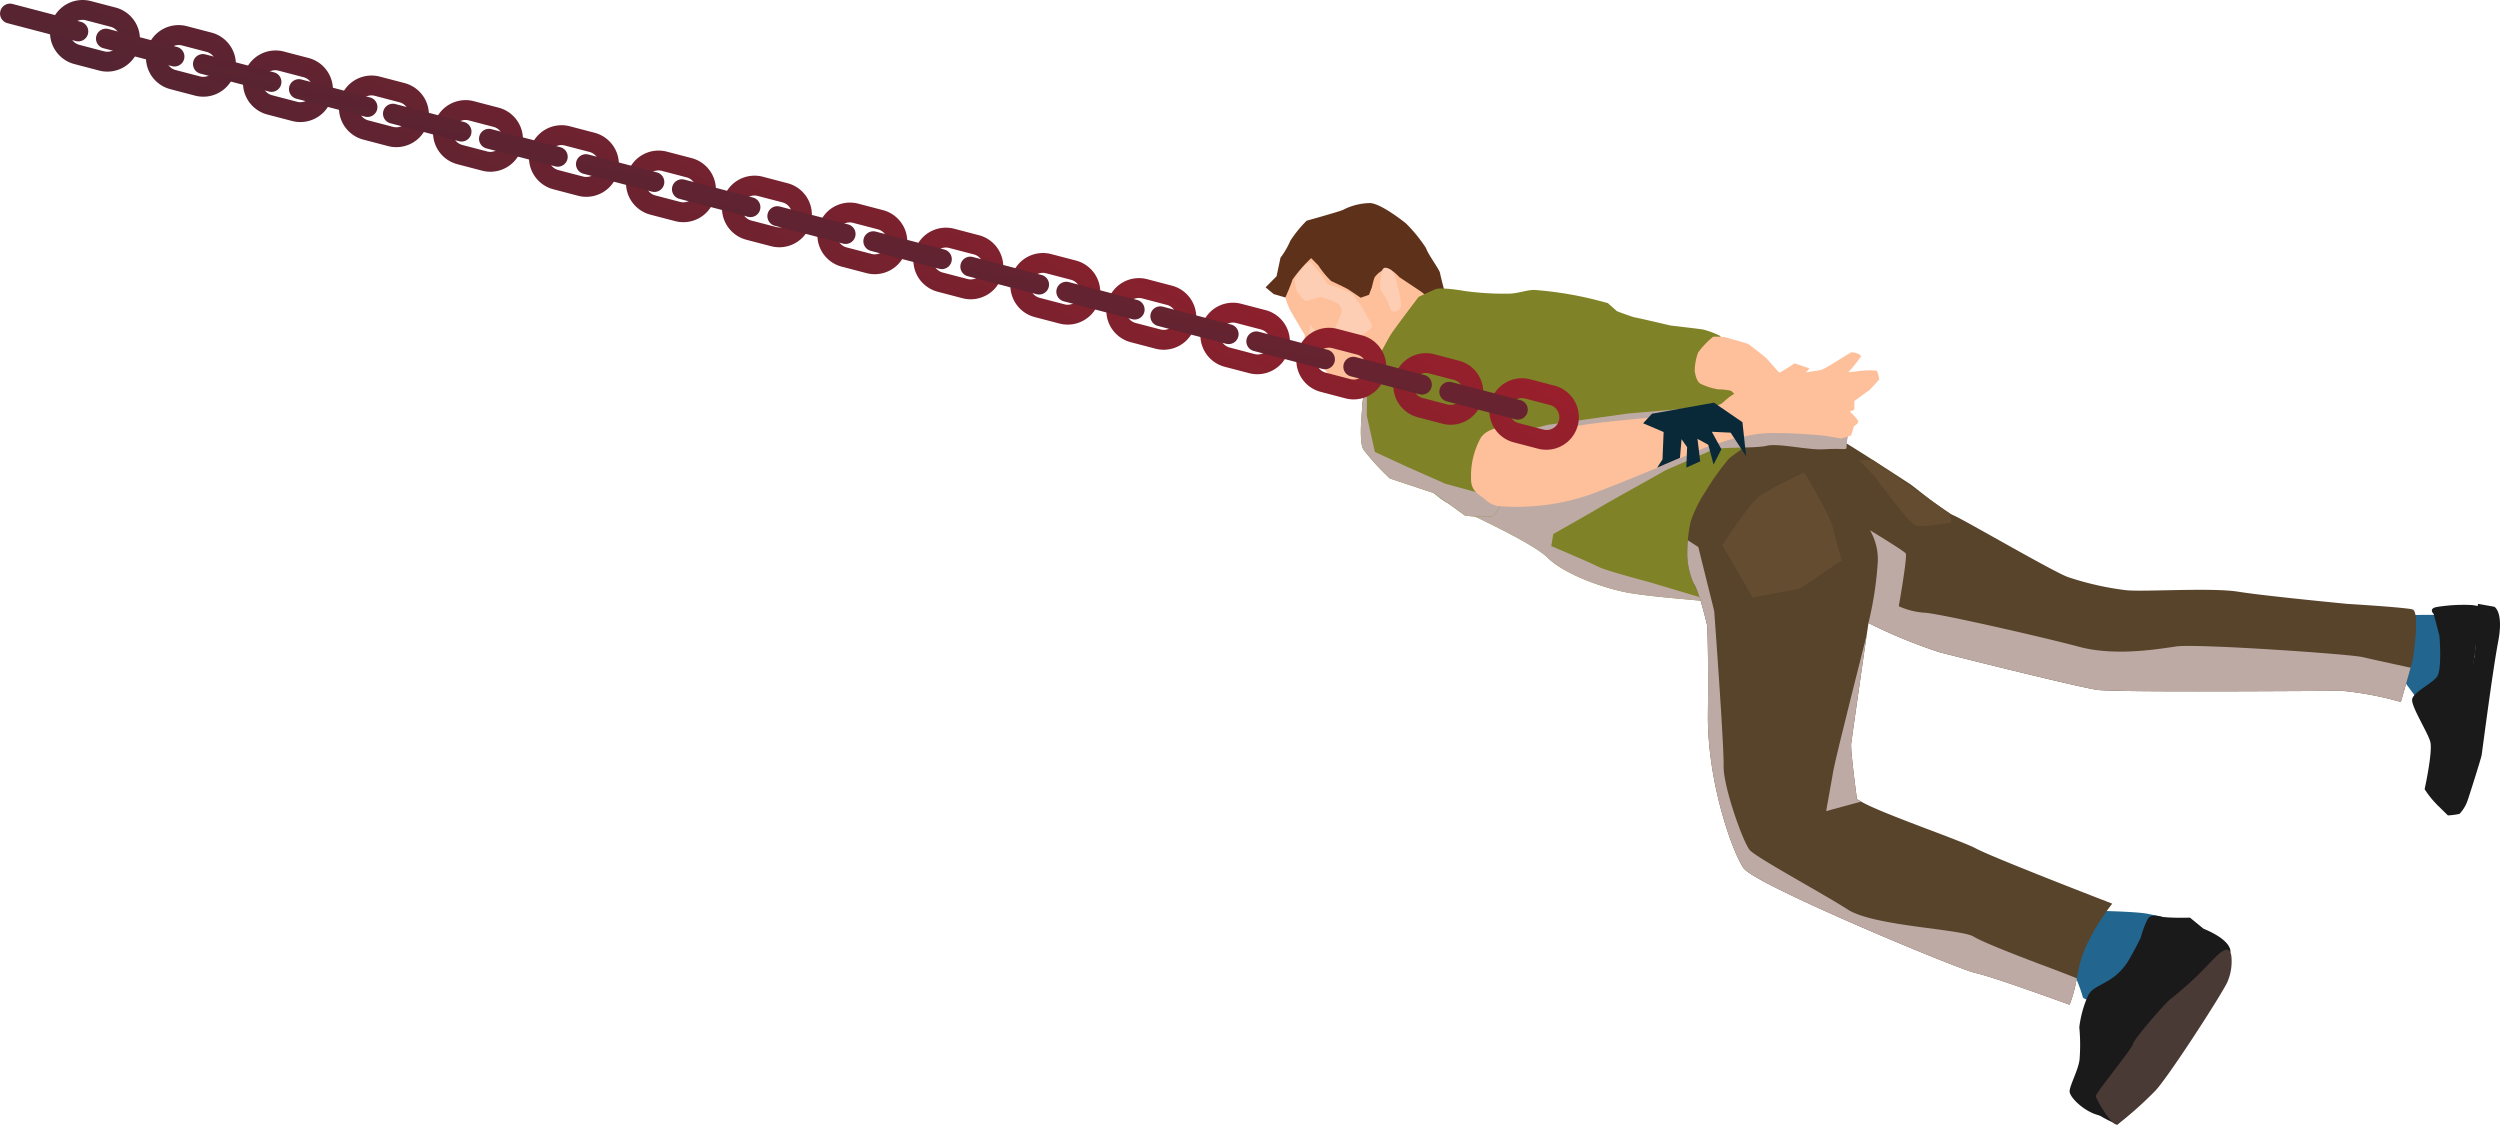 <svg xmlns="http://www.w3.org/2000/svg" xmlns:xlink="http://www.w3.org/1999/xlink" width="288.119" height="129.615" viewBox="0 0 288.119 129.615"><defs><style>.a{fill:#fec09b;}.b{fill:#5e311b;}.c{fill:#feceb4;}.d{fill:#7f8226;}.e{fill:#22658e;}.f{fill:#1a1a1b;}.g{fill:#58432b;}.h{fill:#bdaaa4;mix-blend-mode:multiply;isolation:isolate;}.i{fill:#4a3a35;}.j{fill:#644c31;}.k{fill:url(#a);}.l{fill:url(#b);}.m{fill:url(#c);}.n{fill:url(#d);}.o{fill:url(#e);}.p{fill:url(#f);}.q{fill:url(#g);}.r{fill:url(#h);}.s{fill:url(#i);}.t{fill:url(#j);}.u{fill:url(#k);}.v{fill:url(#l);}.w{fill:url(#m);}.x{fill:url(#n);}.y{fill:url(#o);}.z{fill:url(#p);}.aa{fill:url(#q);}.ab{fill:url(#r);}.ac{fill:url(#s);}.ad{fill:url(#t);}.ae{fill:url(#u);}.af{fill:url(#v);}.ag{fill:url(#w);}.ah{fill:url(#x);}.ai{fill:url(#y);}.aj{fill:url(#z);}.ak{fill:url(#aa);}.al{fill:url(#ab);}.am{fill:url(#ac);}.an{fill:url(#ad);}.ao{fill:url(#ae);}.ap{fill:url(#af);}.aq{fill:url(#ag);}</style><linearGradient id="a" x1="-8.396" y1="-5.65" x2="-2.473" y2="-15.027" gradientUnits="objectBoundingBox"><stop offset="0" stop-color="#092939"/><stop offset="1" stop-color="#e71a24"/></linearGradient><linearGradient id="b" x1="-4.686" y1="7.572" x2="10.885" y2="-11.982" xlink:href="#a"/><linearGradient id="c" x1="-4.313" y1="13.981" x2="11.517" y2="-23.063" xlink:href="#a"/><linearGradient id="d" x1="-5.54" y1="7.488" x2="10.029" y2="-12.063" xlink:href="#a"/><linearGradient id="e" x1="-5.183" y1="13.825" x2="10.65" y2="-23.224" xlink:href="#a"/><linearGradient id="f" x1="-6.404" y1="7.405" x2="9.168" y2="-12.148" xlink:href="#a"/><linearGradient id="g" x1="-6.06" y1="13.665" x2="9.771" y2="-23.379" xlink:href="#a"/><linearGradient id="h" x1="-7.258" y1="7.321" x2="8.313" y2="-12.23" xlink:href="#a"/><linearGradient id="i" x1="-6.929" y1="13.507" x2="8.903" y2="-23.536" xlink:href="#a"/><linearGradient id="j" x1="-8.096" y1="7.24" x2="7.477" y2="-12.311" xlink:href="#a"/><linearGradient id="k" x1="-7.78" y1="13.354" x2="8.052" y2="-23.693" xlink:href="#a"/><linearGradient id="l" x1="-8.949" y1="7.157" x2="6.621" y2="-12.395" xlink:href="#a"/><linearGradient id="m" x1="-8.649" y1="13.198" x2="7.183" y2="-23.853" xlink:href="#a"/><linearGradient id="n" x1="-9.813" y1="7.073" x2="5.758" y2="-12.479" xlink:href="#a"/><linearGradient id="o" x1="-9.526" y1="13.041" x2="6.305" y2="-24.015" xlink:href="#a"/><linearGradient id="p" x1="-10.669" y1="6.99" x2="4.904" y2="-12.562" xlink:href="#a"/><linearGradient id="q" x1="-10.396" y1="12.877" x2="5.437" y2="-24.16" xlink:href="#a"/><linearGradient id="r" x1="-11.501" y1="6.9" x2="4.07" y2="-12.653" xlink:href="#a"/><linearGradient id="s" x1="-11.243" y1="12.707" x2="4.589" y2="-24.334" xlink:href="#a"/><linearGradient id="t" x1="-12.355" y1="6.817" x2="3.215" y2="-12.736" xlink:href="#a"/><linearGradient id="u" x1="-12.112" y1="12.55" x2="3.72" y2="-24.492" xlink:href="#a"/><linearGradient id="v" x1="-13.22" y1="6.734" x2="2.352" y2="-12.821" xlink:href="#a"/><linearGradient id="w" x1="-12.989" y1="12.394" x2="2.842" y2="-24.656" xlink:href="#a"/><linearGradient id="x" x1="-14.073" y1="6.648" x2="1.497" y2="-12.901" xlink:href="#a"/><linearGradient id="y" x1="-13.859" y1="12.234" x2="1.973" y2="-24.811" xlink:href="#a"/><linearGradient id="z" x1="-14.913" y1="6.568" x2="0.661" y2="-12.983" xlink:href="#a"/><linearGradient id="aa" x1="-14.71" y1="12.081" x2="1.122" y2="-24.965" xlink:href="#a"/><linearGradient id="ab" x1="-15.764" y1="6.485" x2="-0.194" y2="-13.066" xlink:href="#a"/><linearGradient id="ac" x1="-15.578" y1="11.925" x2="0.254" y2="-25.124" xlink:href="#a"/><linearGradient id="ad" x1="-16.628" y1="6.403" x2="-1.057" y2="-13.153" xlink:href="#a"/><linearGradient id="ae" x1="-16.454" y1="11.766" x2="-0.624" y2="-25.283" xlink:href="#a"/><linearGradient id="af" x1="-17.486" y1="6.318" x2="-1.912" y2="-13.234" xlink:href="#a"/><linearGradient id="ag" x1="-17.325" y1="11.608" x2="-1.493" y2="-25.439" xlink:href="#a"/></defs><g transform="translate(-407.157 -557.138)"><g transform="translate(-1 -2329)"><path class="a" d="M566.51,2933.255s-1.347-.884-2.083-.37-1.513-.556-1.513-.556l-2.242-2.8s-1.955.118-2.048-.364-.105-3.442-.105-3.442-1.66-2.745-1.756-3.013a7.277,7.277,0,0,1-.7-3.312c.2-1.325,2.389-5.377,5.694-5.434s7.323,2.52,8.257,3.509a34.093,34.093,0,0,1,2.975,3.267c.495.788.111,2.546-.044,3.414S566.51,2933.255,566.51,2933.255Z" transform="translate(0 -1)"/><path class="b" d="M565.928,2921.118l-.955.332-1.375-.925c-.288-.194-1.678-.835-2.041-1.008a10.271,10.271,0,0,1-1.471-1.8l-.82-.826a15.99,15.99,0,0,0-2.16,2.481c-.121.48-.813,2.05-.813,2.05l-1.344-.392-.936-.775,1.266-1.28.452-2.139a9.217,9.217,0,0,0,1.133-1.948,14.071,14.071,0,0,1,1.881-2.316s3.465-.959,4.158-1.23a7,7,0,0,1,3.185-.8c1.344.1,4.1,2.34,4.1,2.34a16.781,16.781,0,0,1,2.321,2.858c.2.671,1.534,2.447,1.605,2.854s.584,2.36.584,2.36l-1.465.82-1.292-1.024-2.5-1.662s-1.069-1.156-1.519-.986a2.8,2.8,0,0,0-1.351,1.013c-.138.37-.308,1.128-.308,1.128Z" transform="translate(0 -1)"/><path class="c" d="M568.632,2923.032a.834.834,0,0,0,.981-.686,7.217,7.217,0,0,0-.444-2.335s-.155-1.442-.813-1.819-.933-.246-1.036.738-.233,1.392.12,1.884a6.689,6.689,0,0,1,.913,1.774C568.322,2922.761,568.632,2923.032,568.632,2923.032Z" transform="translate(0 -1)"/><path class="c" d="M559.122,2924.5s-.247,3.5-.184,3.755,1.206-.135,1.541-.209.516-.634.516-.634l-1.113-.466-.121-1.66Z" transform="translate(0 -1)"/><path class="c" d="M561.137,2919.891s2.7.748,3.093,1.409.753.9.826,1.1,1.1,1.959,1.235,2.252-1.542,1.552-2.62,1.817l-1.808.446.172-2.026a13.477,13.477,0,0,0,.736-1.723,1.193,1.193,0,0,0-.453-1.074,10.756,10.756,0,0,0-1.889-.712c-.265-.02-1.67.485-1.8.46a4.411,4.411,0,0,1-1.005-1.146c-.046-.2-.4-1.253-.118-1.606s1.288-2.108,1.844-1.606A19.669,19.669,0,0,1,561.137,2919.891Z" transform="translate(0 -1)"/><path class="d" d="M606.446,2925.877a9.86,9.86,0,0,0-1.962-.752c-.729-.129-3.786-.458-3.888-.49s-3.97-.934-4.053-.921-2.062-.716-2.062-.716l-1.157-.964a15,15,0,0,0-3.006,1.191c-.365.391-.619,2.576,1.429,4.2a33.016,33.016,0,0,0,4.7,2.742,28.983,28.983,0,0,0,4.344,2.008,32.662,32.662,0,0,0,3.386.44,32.615,32.615,0,0,0,1.708-3.564C605.911,2928.736,606.446,2925.877,606.446,2925.877Z" transform="translate(0 -1)"/><path class="e" d="M690.237,2958s-3.287-.013-3.705.02-2.146.141-2.5.586a9.2,9.2,0,0,0,0,5.176c.623,1.173,2.315,3.35,2.645,3.834s2.609.658,3.625.145,3.022-4.866,3.062-5.181,0-4.531,0-4.531Z" transform="translate(0 -1)"/><path class="f" d="M688.637,2957.9s-.674-.628.375-.811a19.277,19.277,0,0,1,3.922-.227,5.345,5.345,0,0,1,1.03.183s-.58,6.643-1.312,9.978-1.14,8.207-1.58,9.007-1.664,4.047-2.007,3.894a10.747,10.747,0,0,1-1.476-1.833s.96-4.358.65-5.476-2.229-4.092-2.086-4.9,2.255-1.77,2.863-2.587.282-4.708.282-4.708Z" transform="translate(0 -1)"/><path class="f" d="M693.7,2956.983l.045-.25,1.88.334s1.1.566.443,4.006-1.834,12.658-1.913,13.106-1.443,4.734-1.628,5.255a4.352,4.352,0,0,1-.913,1.5,7.987,7.987,0,0,1-1.341.178l-1.207-1.185s1.729-4.267,1.825-4.8,2.427-12.175,2.476-12.539S693.7,2956.983,693.7,2956.983Z" transform="translate(0 -1)"/><path class="e" d="M650.957,2992.134s3.447.088,4.62.3,5.018,1.123,5.018,1.123a18.048,18.048,0,0,1-3.851,4.382,60.516,60.516,0,0,1-6.8,4.738s-1.728-.306-1.755-.652a16.733,16.733,0,0,0-1.432-3.476c-.256-.162-1.271-.69-1.31-1.174S645.317,2991.246,650.957,2992.134Z" transform="translate(0 -1)"/><path class="f" d="M653.505,2997.769a6.676,6.676,0,0,1-2.25,2.308c-1.51.911-1.994.949-2.471,1.839a12.572,12.572,0,0,0-.992,3.608,21.48,21.48,0,0,1,.025,3.77c-.176,1.231-1.135,2.95-1.143,3.62s1.691,2.385,3.466,2.78,8.855-13.252,9.051-13.751,2.913-7.776,2.913-7.776l-1.562-1.276a28.226,28.226,0,0,1-3.083-.059c-.545-.122-1.319-.383-1.741.137a11.24,11.24,0,0,0-.837,2.2C654.52,2995.985,653.505,2997.769,653.505,2997.769Z" transform="translate(0 -1)"/><path class="d" d="M617.964,2938.668c-.02.02-.079.118-.2.256-1.592,2.122-12.853,17.491-12.853,17.491s-.295-.019-.786-.059-1.2-.1-1.985-.177c-2.044-.176-4.737-.452-6.309-.727-2.791-.511-7.351-2.1-9.3-4.029s-9.925-5.4-11.812-6.466c-1.69-.943-6.525-6.23-8.294-8.706a6.86,6.86,0,0,1-.491-.727c-1.081-1.927-.767-1.887-.452-3.518.334-1.632,2.437-5.405,2.85-6.132.412-.708,3.321-4.521,3.321-4.521s1.277-.609,1.946-.884c.648-.275,3.419.216,3.419.216a33.333,33.333,0,0,0,5.091.295c.963-.02,1.965-.413,2.83-.432a41.9,41.9,0,0,1,8.529,1.533l3.381,3.1s8.431,6.151,9.041,6.407c.353.157,3.3.432,5.66.668,1.493.138,2.751.256,2.908.275a9.263,9.263,0,0,1,1.474,2.083C616.961,2936.329,618.121,2938.491,617.964,2938.668Z" transform="translate(0 -1)"/><path class="g" d="M686.233,2963.112c-.013.072-.118.452-.258.974-.4,1.44-1.125,3.955-1.125,3.955a37.693,37.693,0,0,0-6.706-1.281c-2.168-.015-26.141.2-28.3-.118s-15.259-3.578-18.2-4.345a59.243,59.243,0,0,1-8.152-3.36s-.074.519-.2,1.355v0c-.485,3.373-1.717,11.9-1.789,12.582-.088.846.664,6.36.664,6.36l.475.28c2.25,1.335,11.5,4.478,13.236,5.41,1.968,1.06,15.713,6.359,15.713,6.359s-3.159,3.9-3.851,7.425c-.083.43-.165.816-.24,1.165a15.673,15.673,0,0,1-.827,3.059s-8.895-3.252-10.814-3.648-25.426-10.186-26.752-12.085-4.2-10.008-4.12-17.756c.033-2.929.028-5.107.009-6.685-.03-2.593-.1-3.556-.1-3.556s-.182-.8-.447-1.765c-.065-.24-.137-.5-.21-.75a10.1,10.1,0,0,0-.886-2.32,8.383,8.383,0,0,1-.738-3.229,16.153,16.153,0,0,1,.061-1.738,14.327,14.327,0,0,1,.357-2.235,14.651,14.651,0,0,1,1.676-3.377,30.757,30.757,0,0,1,2.7-3.793,19.425,19.425,0,0,1,2.96-1.969c.815-.469,1.621-.906,2.174-1.166.205-.093.373-.167.495-.208.983-.332,5.856.579,6.513.788s8.151,5.1,8.729,5.481,3.878,3.137,5.038,3.62,11.419,6.465,13.155,7.1a34.063,34.063,0,0,0,6.709,1.518c1.952.206,9.9-.319,12.907.169s12.595,1.407,12.595,1.407,6.631.395,7.512.64S686.28,2962.847,686.233,2963.112Z" transform="translate(0 -1)"/><path class="h" d="M621.285,2936.88a6.1,6.1,0,0,0-.314,1.827c-.079.354-.275.079-2.418.2-.235.02-.511.02-.786.02-2.083-.079-4.815-.708-6.014-.413-1.336.334-5.6.078-6.387.511-.393.216-1.69.766-2.929,1.3s-2.437,1.042-2.594,1.16c-.334.216-5.719,3.183-7.173,4.048-1.435.865-5.5,3.145-5.5,3.145l-.236,1.395s4.658,1.966,5.5,2.418c.865.432,5.857,1.749,5.857,1.749l3.616,1.081,2.1.629s.039.157.118.412c-.492-.039-1.2-.1-1.985-.177-2.044-.176-4.737-.452-6.309-.727-2.791-.511-7.351-2.1-9.3-4.029s-9.925-5.4-11.812-6.466c-1.69-.943-6.525-6.23-8.294-8.706.452-.138.747-.216.747-.216s12.4.982,13.738,1.08a33,33,0,0,0,5.621-1.022l9.2-1.3,9.276-.8,3.263-.492.746.118,6.918,1,3.99.57S621.6,2936.27,621.285,2936.88Z" transform="translate(0 -1)"/><path class="h" d="M685.975,2964.086c-.4,1.44-1.125,3.955-1.125,3.955a37.693,37.693,0,0,0-6.706-1.281c-2.168-.015-26.141.2-28.3-.118s-15.259-3.578-18.2-4.345a59.243,59.243,0,0,1-8.152-3.36,40.694,40.694,0,0,0,1.079-7.108,6.692,6.692,0,0,0-.9-3.58s3.895,2.355,4.116,2.672-.8,6.085-.8,6.085a8.59,8.59,0,0,0,3.009.749c1.649.083,13.727,2.836,17.784,3.927s8.912.291,11.19-.044,19.99.874,21.5,1.234C681.482,2963.118,684.291,2963.724,685.975,2964.086Z" transform="translate(0 -1)"/><path class="h" d="M622.642,2979.518l-4.024,1.1s.558-3.135.844-4.747c.284-1.595,3.756-15.283,3.83-15.576-.485,3.373-1.717,11.9-1.789,12.582-.088.846.664,6.36.664,6.36Z" transform="translate(0 -1)"/><path class="h" d="M647.5,2999.877a15.673,15.673,0,0,1-.827,3.059s-8.895-3.252-10.814-3.648-25.426-10.186-26.752-12.085-4.2-10.008-4.12-17.756-.091-10.241-.091-10.241-.9-3.919-1.543-4.835a8.383,8.383,0,0,1-.738-3.229,16.153,16.153,0,0,1,.061-1.738c.379.241.78.5,1.207.78l1.832,7.368s1.138,15.431,1.083,17.824,2.253,8.86,3.021,9.736,8.324,4.941,11.31,6.858,13.048,2.22,14.487,3.11,8.773,3.594,8.773,3.594S645.793,2999.209,647.5,2999.877Z" transform="translate(0 -1)"/><path class="f" d="M662.1,2994.167s-2.014,2.228-2.966,3.277-6.474,6.6-7.016,7.432-3.62,5.763-3.763,6.261a3.74,3.74,0,0,0,.259,3.265c.891,1.269,3.592,2.332,3.592,2.332s11.206-14.457,11.395-15.141,1.6-4.7,1.6-4.7S665.563,2995.6,662.1,2994.167Z" transform="translate(0 -1)"/><path class="i" d="M658.247,3002.322a40.252,40.252,0,0,0,4.661-4.295c.555-.529,2.1-2.415,2.4-.776a5.966,5.966,0,0,1-.466,3.1c-.783,1.627-7.125,11.439-8.429,12.637a43.43,43.43,0,0,1-4.206,3.741c-.646.3-2.482-2.906-2.511-3.269s4.137-5.378,4.271-6S657.843,3002.6,658.247,3002.322Z" transform="translate(0 -1)"/><path class="d" d="M582.841,2941.1c-.624,1.625-1.2,3.121-1.708,4.144-.385.787-.721,1.3-.995,1.392a14.368,14.368,0,0,1-3.154-.079l-3.531-2.57-5.108-1.7a27,27,0,0,1-3.059-3.338c-.667-1.085,0-6.02,0-6.02s.141-.6.4-1.4l.007-.016c.547-1.677,1.638-4.212,3.111-3.912,1.236.25,4.534.458,5.649,1.752.843.984,1.184,3.494,2.106,3.868a16.97,16.97,0,0,1,3.061,1.512l3.071,1.779A4.986,4.986,0,0,1,582.841,2941.1Z" transform="translate(0 -1)"/><path class="a" d="M611.74,2928.43s-1.922-1.578-2.173-1.676-2.631-.763-2.631-.763a8.69,8.69,0,0,0-1.334-.049,9.661,9.661,0,0,0-1.751,1.837,6.626,6.626,0,0,0-.385,2.166c.046.032.095,1.007.638,1.4a7.272,7.272,0,0,0,2.058.661s1.552.034,1.615.287a24.6,24.6,0,0,0,2.889,2.179,21.747,21.747,0,0,0,3.009,0c.092-.065,6.5.431,6.665.433a15.743,15.743,0,0,0,1.519-.536l.019-1.018s1.547-1.148,1.665-1.208,1.192-1.265,1.192-1.265-.129-.936-.328-1.025a9.745,9.745,0,0,0-1.939.031c-.088.038-1.289.147-1.289.147a17.294,17.294,0,0,0,1.45-1.81c.072-.256-.972-.576-1.182-.452s-2.9,1.82-3.3,1.964-2.29.345-2.552.459a7.135,7.135,0,0,1-1.559.341,6.92,6.92,0,0,1-.951-.575Z" transform="translate(0 -1)"/><path class="h" d="M581.133,2945.244c-.385.787-.721,1.3-.995,1.392a14.368,14.368,0,0,1-3.154-.079l-3.531-2.57-5.108-1.7a27,27,0,0,1-3.059-3.338c-.667-1.085,0-6.02,0-6.02s.141-.6.4-1.4l.007-.016-.014,3.535.93,4.175,3.805,1.755,4.319,1.911,4.508,1.231A8.032,8.032,0,0,1,581.133,2945.244Z" transform="translate(0 -1)"/><path class="j" d="M616.1,2941.6s2.861,4.7,3.263,6.248,1.036,3.881,1.036,3.881l-4.83,3.254-5.418,1.023-3.485-6.041s2.992-4.7,4.339-5.7A41.318,41.318,0,0,1,616.1,2941.6Z" transform="translate(0 -1)"/><path class="j" d="M633.068,2947.333s-3.381.652-4.134.385-4.724-5.656-4.724-5.656l-1.764-1.862,1.524-.062,8.889,6.169Z" transform="translate(0 -1)"/><path class="a" d="M609.3,2937.423a13.23,13.23,0,0,1,3.325-.375c2.116-.018,5.047.216,5.748.3s1.944.346,1.944.346l1.175-.364.336-1.087s.431-.21.481-.487-1.122-1.346-1.122-1.346l.411-.5.182-1.221s-.253-.8-.357-.815-1.763-.154-1.763-.154.139-1.388-.388-1.446a33.549,33.549,0,0,0-3.848.693l1.282-1.364-1.722-.593a31.314,31.314,0,0,1-3.709,2.134,23.177,23.177,0,0,0-3.268,1.388c-.91.555-1.2.995-1.559,1.187a19.426,19.426,0,0,1-5.2,1.265c-2.629.285-9.783.839-11.992,1.378a30.372,30.372,0,0,1-4.919.88c-.423-.039-2.3-.985-2.631-.917s-2.015.055-2.868,1.229a9.011,9.011,0,0,0-1.146,4.631c-.051,1.5.751,1.817,1.631,2.51a2.645,2.645,0,0,0,1.694.783,26.114,26.114,0,0,0,10.213-1.28c4.324-1.56,13.4-5.462,13.4-5.462S608.861,2937.274,609.3,2937.423Z" transform="translate(0 -1)"/><path class="k" d="M597.523,2935.921l1.013-1.1,7.155-1.278,3.278,2.253.423,3.925L607.607,2937l-2.164-.1,1.1,2.006-.9,1.765-.611-2.273-1.244-.684.314,2.593-1.6.718.092-2.354-.641-.92-.187,2.158-2.628,1.129.618-.957.131-3.155Z" transform="translate(0 -1)"/></g><g transform="translate(-1 -2330)"><path class="l" d="M414.043,2889.941a3.758,3.758,0,0,1,4.581-2.681l2.856.747a3.753,3.753,0,0,1-1.9,7.262l-2.856-.749A3.755,3.755,0,0,1,414.043,2889.941Zm7.9,2.067a1.462,1.462,0,0,0-1.046-1.786l-2.856-.748a1.463,1.463,0,0,0-.74,2.831l2.858.749A1.465,1.465,0,0,0,421.946,2892.008Z"/><path class="m" d="M408.2,2888.413a1.146,1.146,0,0,1,1.4-.819l7.9,2.067a1.145,1.145,0,0,1-.579,2.215l-7.9-2.067A1.144,1.144,0,0,1,408.2,2888.413Z"/><path class="n" d="M425.1,2892.833a3.759,3.759,0,0,1,4.581-2.682l2.856.746a3.753,3.753,0,1,1-1.9,7.263l-2.857-.748A3.756,3.756,0,0,1,425.1,2892.833Zm7.9,2.067a1.462,1.462,0,0,0-1.045-1.787l-2.857-.747a1.464,1.464,0,0,0-.74,2.832l2.857.747A1.464,1.464,0,0,0,433.007,2894.9Z"/><path class="o" d="M419.257,2891.3a1.143,1.143,0,0,1,1.4-.818l7.9,2.067a1.144,1.144,0,1,1-.579,2.214l-7.9-2.067A1.143,1.143,0,0,1,419.257,2891.3Z"/><path class="p" d="M436.284,2895.755a3.756,3.756,0,0,1,4.58-2.68l2.857.746a3.753,3.753,0,0,1-1.9,7.262l-2.856-.748A3.757,3.757,0,0,1,436.284,2895.755Zm7.9,2.067a1.47,1.47,0,0,0-1.046-1.788l-2.857-.746a1.464,1.464,0,1,0-.74,2.832l2.856.747A1.465,1.465,0,0,0,444.189,2897.822Z"/><path class="q" d="M430.436,2894.227a1.147,1.147,0,0,1,1.4-.819l7.9,2.067a1.144,1.144,0,1,1-.579,2.214l-7.9-2.066A1.145,1.145,0,0,1,430.436,2894.227Z"/><path class="r" d="M447.345,2898.647a3.758,3.758,0,0,1,4.581-2.682l2.857.747a3.753,3.753,0,0,1-1.9,7.262l-2.857-.747A3.757,3.757,0,0,1,447.345,2898.647Zm7.9,2.068a1.464,1.464,0,0,0-1.046-1.788l-2.856-.748a1.464,1.464,0,0,0-.741,2.833l2.858.748A1.465,1.465,0,0,0,455.249,2900.715Z"/><path class="s" d="M441.5,2897.118a1.144,1.144,0,0,1,1.4-.818l7.9,2.067a1.144,1.144,0,1,1-.579,2.214l-7.9-2.066A1.145,1.145,0,0,1,441.5,2897.118Z"/><path class="t" d="M458.183,2901.479a3.756,3.756,0,0,1,4.58-2.68l2.857.745a3.754,3.754,0,0,1-1.9,7.264l-2.857-.746A3.761,3.761,0,0,1,458.183,2901.479Zm7.9,2.067a1.467,1.467,0,0,0-1.046-1.786l-2.857-.747a1.463,1.463,0,1,0-.74,2.831l2.856.749A1.466,1.466,0,0,0,466.087,2903.546Z"/><path class="u" d="M452.334,2899.951a1.144,1.144,0,0,1,1.4-.818l7.906,2.067a1.144,1.144,0,0,1-.579,2.214l-7.9-2.067A1.143,1.143,0,0,1,452.334,2899.951Z"/><path class="v" d="M469.243,2904.372a3.76,3.76,0,0,1,4.581-2.683l2.856.749a3.752,3.752,0,1,1-1.9,7.261l-2.857-.748A3.756,3.756,0,0,1,469.243,2904.372Zm7.9,2.066a1.467,1.467,0,0,0-1.046-1.787l-2.857-.746a1.463,1.463,0,1,0-.74,2.831l2.857.748A1.465,1.465,0,0,0,477.148,2906.438Z"/><path class="w" d="M463.4,2902.843a1.144,1.144,0,0,1,1.4-.819l7.9,2.068a1.144,1.144,0,1,1-.578,2.213l-7.906-2.065A1.146,1.146,0,0,1,463.4,2902.843Z"/><path class="x" d="M480.424,2907.294a3.757,3.757,0,0,1,4.58-2.681l2.857.745a3.754,3.754,0,0,1-1.9,7.264l-2.857-.747A3.759,3.759,0,0,1,480.424,2907.294Zm7.9,2.066a1.465,1.465,0,0,0-1.046-1.785l-2.857-.748a1.464,1.464,0,0,0-.741,2.833l2.857.747A1.467,1.467,0,0,0,488.328,2909.36Z"/><path class="y" d="M474.575,2905.765a1.145,1.145,0,0,1,1.4-.817l7.906,2.065a1.145,1.145,0,0,1-.58,2.215l-7.9-2.066A1.145,1.145,0,0,1,474.575,2905.765Z"/><path class="z" d="M491.485,2910.186a3.759,3.759,0,0,1,4.581-2.682l2.855.748a3.752,3.752,0,1,1-1.9,7.261l-2.857-.746A3.76,3.76,0,0,1,491.485,2910.186Zm7.9,2.066a1.469,1.469,0,0,0-1.046-1.787l-2.858-.746a1.464,1.464,0,0,0-.741,2.833l2.858.746A1.466,1.466,0,0,0,499.389,2912.252Z"/><path class="aa" d="M485.636,2908.656a1.146,1.146,0,0,1,1.4-.817l7.9,2.067a1.145,1.145,0,0,1-.579,2.216l-7.9-2.067A1.147,1.147,0,0,1,485.636,2908.656Z"/></g><g transform="translate(-1 -2330)"><path class="ab" d="M502.479,2913.289a3.759,3.759,0,0,1,4.582-2.682l2.856.748a3.752,3.752,0,1,1-1.9,7.261l-2.857-.748A3.757,3.757,0,0,1,502.479,2913.289Zm7.9,2.067a1.463,1.463,0,0,0-1.045-1.787l-2.857-.747a1.463,1.463,0,1,0-.739,2.831l2.856.748A1.465,1.465,0,0,0,510.383,2915.356Z"/><path class="ac" d="M496.632,2911.76a1.146,1.146,0,0,1,1.4-.819l7.9,2.067a1.145,1.145,0,0,1-.578,2.215l-7.9-2.067A1.143,1.143,0,0,1,496.632,2911.76Z"/><path class="ad" d="M513.541,2916.18a3.759,3.759,0,0,1,4.582-2.682l2.855.747a3.753,3.753,0,1,1-1.9,7.262l-2.856-.748A3.756,3.756,0,0,1,513.541,2916.18Zm7.9,2.067a1.465,1.465,0,0,0-1.045-1.787l-2.858-.747a1.464,1.464,0,0,0-.74,2.833l2.857.746A1.465,1.465,0,0,0,521.445,2918.247Z"/><path class="ae" d="M507.694,2914.651a1.145,1.145,0,0,1,1.4-.819l7.9,2.067a1.145,1.145,0,0,1-.579,2.216l-7.9-2.067A1.145,1.145,0,0,1,507.694,2914.651Z"/><path class="af" d="M524.72,2919.1a3.757,3.757,0,0,1,4.581-2.681l2.857.747a3.752,3.752,0,0,1-1.9,7.26l-2.857-.747A3.757,3.757,0,0,1,524.72,2919.1Zm7.907,2.065a1.47,1.47,0,0,0-1.047-1.786l-2.858-.746a1.463,1.463,0,1,0-.739,2.831l2.856.748A1.468,1.468,0,0,0,532.627,2921.168Z"/><path class="ag" d="M518.873,2917.574a1.144,1.144,0,0,1,1.4-.818l7.9,2.067a1.144,1.144,0,1,1-.578,2.213l-7.905-2.066A1.144,1.144,0,0,1,518.873,2917.574Z"/><path class="ah" d="M535.782,2921.994a3.76,3.76,0,0,1,4.582-2.682l2.855.748a3.753,3.753,0,1,1-1.9,7.262l-2.856-.748A3.758,3.758,0,0,1,535.782,2921.994Zm7.9,2.068a1.463,1.463,0,0,0-1.047-1.787l-2.855-.748a1.464,1.464,0,0,0-.742,2.833l2.859.746A1.463,1.463,0,0,0,543.686,2924.062Z"/><path class="ai" d="M529.935,2920.465a1.143,1.143,0,0,1,1.394-.817l7.906,2.066a1.145,1.145,0,0,1-.58,2.215l-7.9-2.067A1.144,1.144,0,0,1,529.935,2920.465Z"/><path class="aj" d="M546.62,2924.827a3.757,3.757,0,0,1,4.58-2.681l2.858.745a3.755,3.755,0,0,1-1.9,7.265l-2.858-.746A3.761,3.761,0,0,1,546.62,2924.827Zm7.9,2.067a1.467,1.467,0,0,0-1.046-1.787l-2.858-.746a1.462,1.462,0,1,0-.739,2.83l2.856.749A1.466,1.466,0,0,0,554.524,2926.894Z"/><path class="ak" d="M540.771,2923.3a1.144,1.144,0,0,1,1.4-.818l7.9,2.066a1.145,1.145,0,0,1-.579,2.215l-7.9-2.066A1.145,1.145,0,0,1,540.771,2923.3Z"/><path class="al" d="M557.68,2927.72a3.759,3.759,0,0,1,4.58-2.683l2.857.748a3.753,3.753,0,0,1-1.9,7.262l-2.857-.749A3.755,3.755,0,0,1,557.68,2927.72Zm7.905,2.065A1.466,1.466,0,0,0,564.54,2928l-2.858-.746a1.463,1.463,0,1,0-.74,2.831l2.857.748A1.465,1.465,0,0,0,565.585,2929.785Z"/><path class="am" d="M551.832,2926.191a1.146,1.146,0,0,1,1.4-.82l7.9,2.068a1.144,1.144,0,1,1-.58,2.213l-7.9-2.066A1.144,1.144,0,0,1,551.832,2926.191Z"/><path class="an" d="M568.86,2930.642a3.756,3.756,0,0,1,4.58-2.681l2.857.745a3.753,3.753,0,1,1-1.9,7.262l-2.857-.747A3.756,3.756,0,0,1,568.86,2930.642Zm7.906,2.065a1.468,1.468,0,0,0-1.046-1.786l-2.859-.746a1.464,1.464,0,0,0-.741,2.833l2.858.746A1.468,1.468,0,0,0,576.766,2932.707Z"/><path class="ao" d="M563.011,2929.113a1.145,1.145,0,0,1,1.4-.818l7.906,2.065a1.145,1.145,0,0,1-.58,2.216l-7.9-2.066A1.146,1.146,0,0,1,563.011,2929.113Z"/><path class="ap" d="M579.923,2933.532a3.756,3.756,0,0,1,4.579-2.68l2.856.746a3.754,3.754,0,0,1-1.9,7.263l-2.856-.747A3.758,3.758,0,0,1,579.923,2933.532Zm7.9,2.067a1.468,1.468,0,0,0-1.046-1.786l-2.858-.746a1.463,1.463,0,1,0-.74,2.831l2.857.748A1.466,1.466,0,0,0,587.826,2935.6Z"/><path class="aq" d="M574.073,2932a1.145,1.145,0,0,1,1.4-.817l7.9,2.067a1.144,1.144,0,0,1-.579,2.214l-7.9-2.067A1.146,1.146,0,0,1,574.073,2932Z"/></g></g></svg>